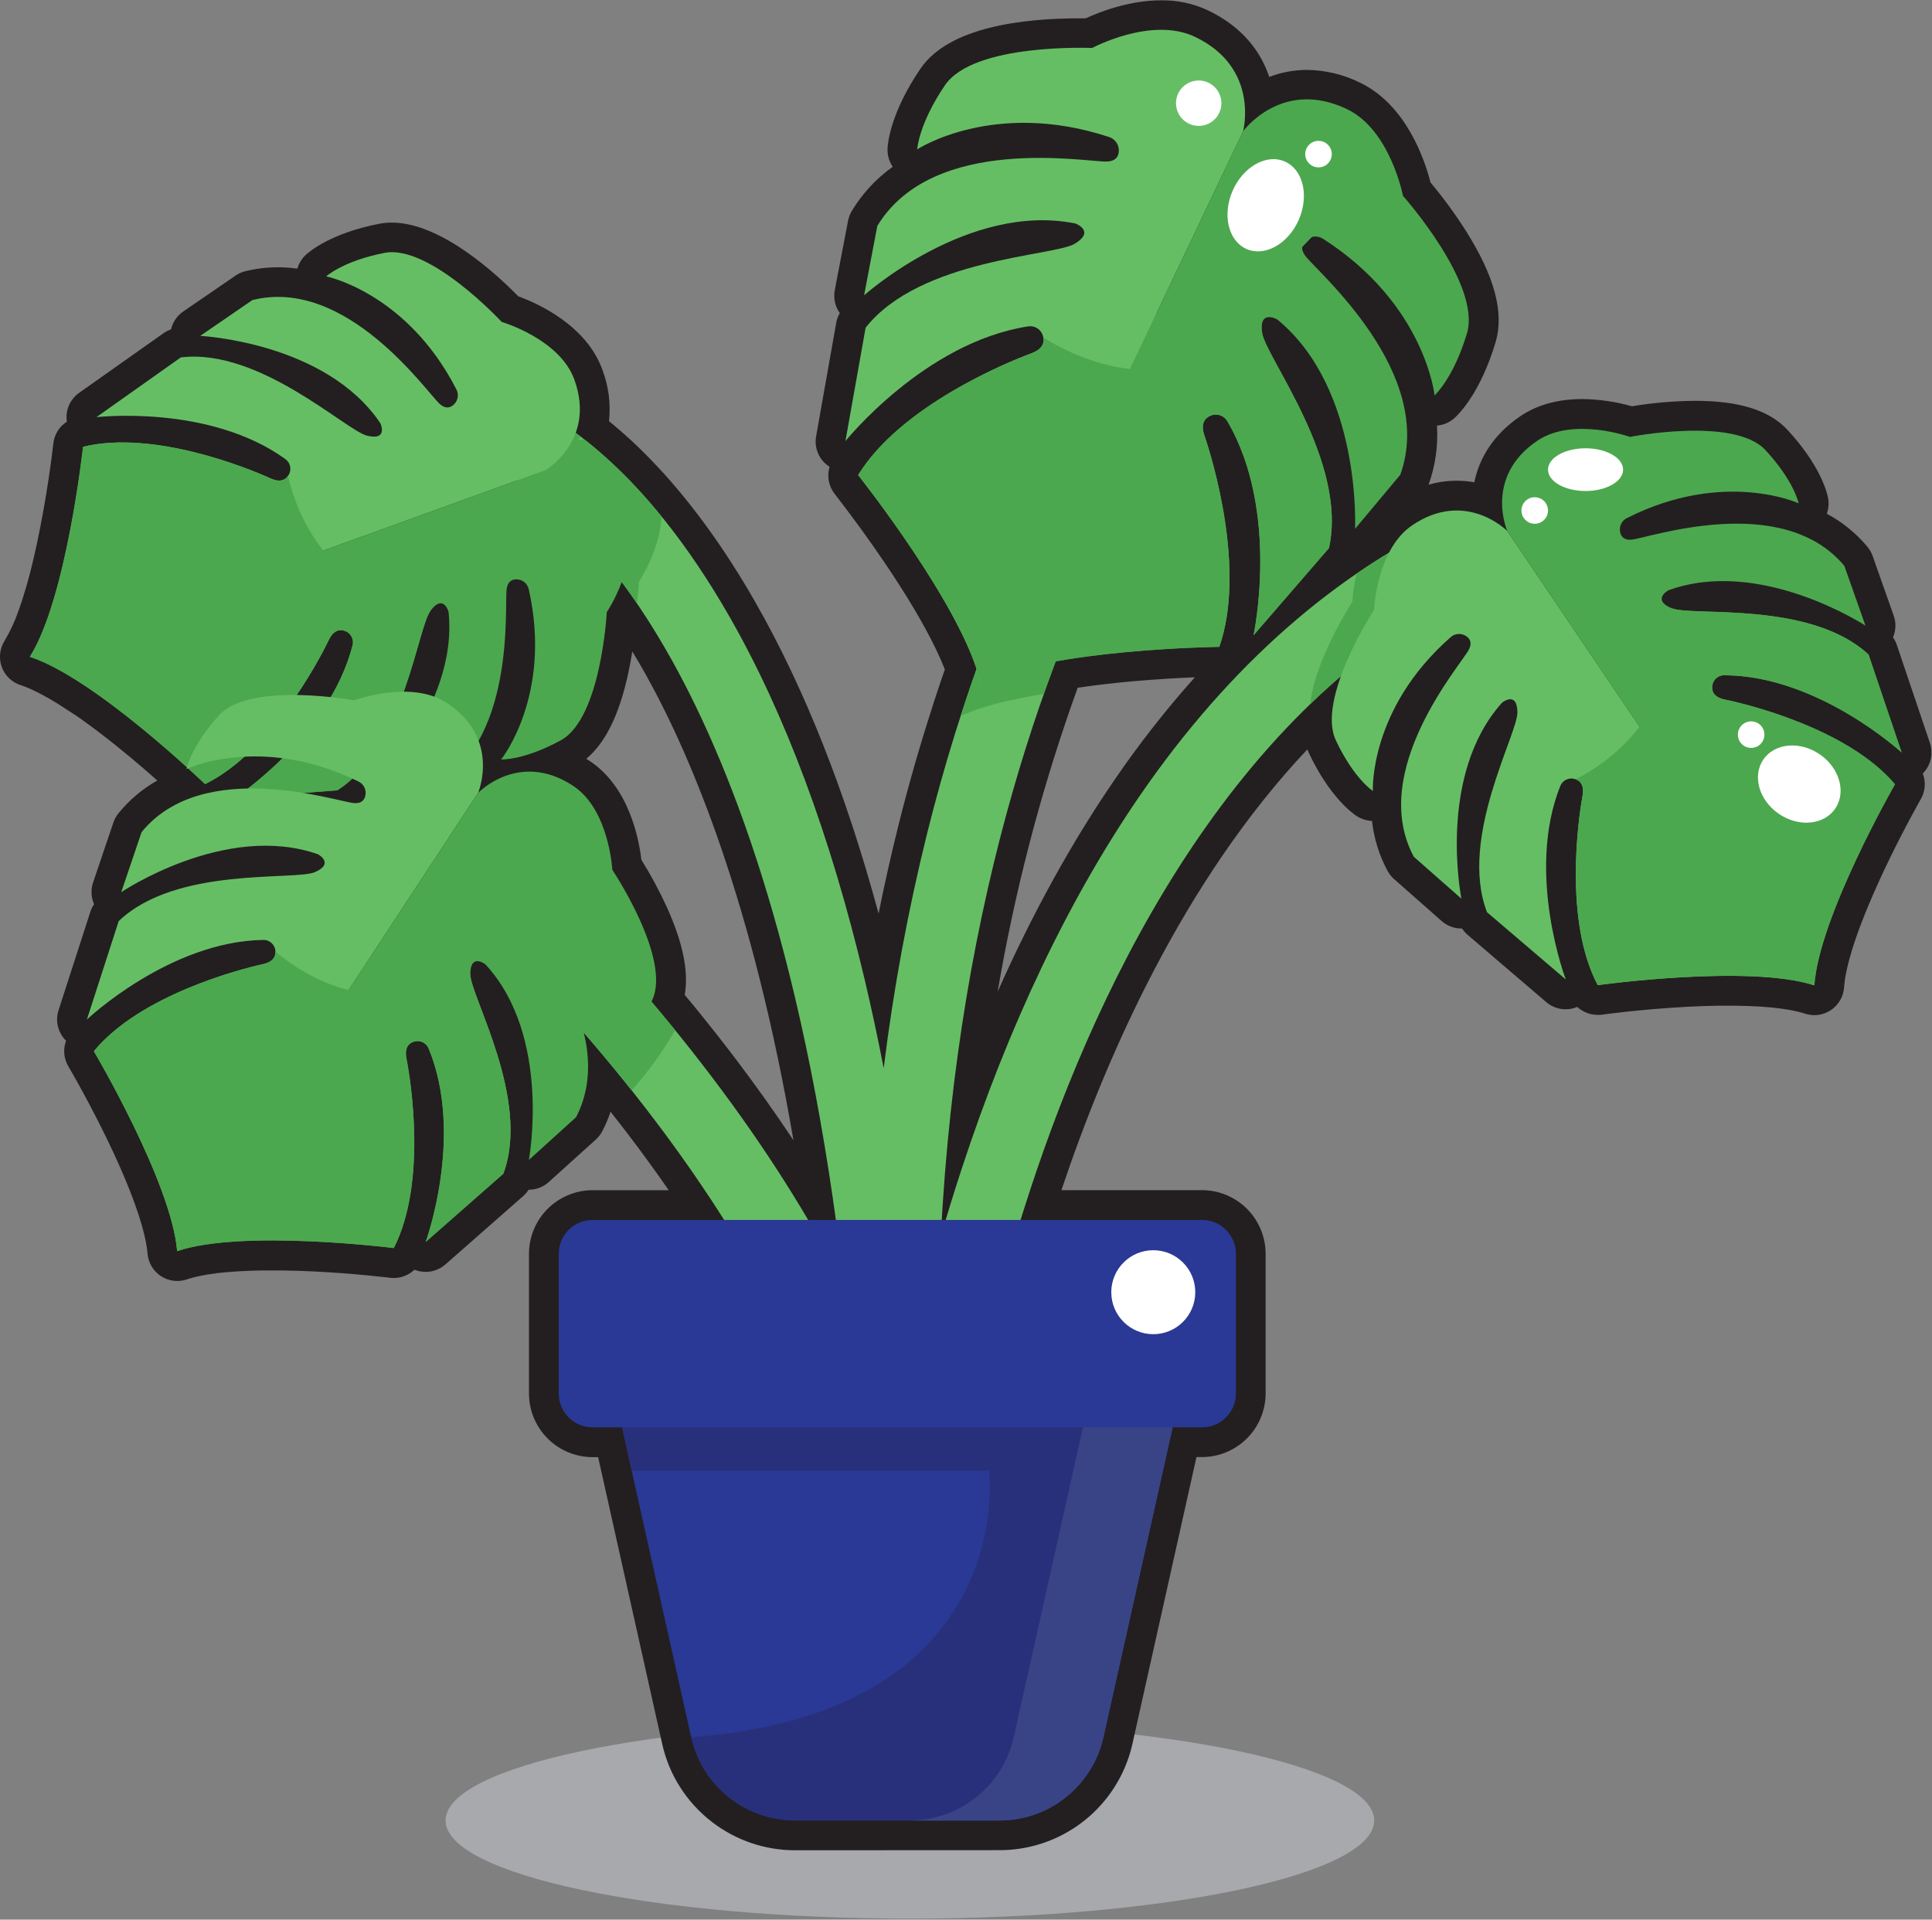 <svg width="972" height="966" viewBox="0 0 972 966" fill="none" xmlns="http://www.w3.org/2000/svg">
<rect x="0" y="0" width="972" height="966" fill="#808080" stroke="none"/>
<g clip-path="url(#clip0_4906_1505)">
<path d="M457.77 965.482C586.778 965.482 691.36 943.365 691.36 916.082C691.36 888.799 586.778 866.682 457.77 866.682C328.762 866.682 224.18 888.799 224.18 916.082C224.18 943.365 328.762 965.482 457.77 965.482Z" fill="#A7A9AC"/>
<path d="M400.02 931.081C392.502 931.083 385.036 929.846 377.92 927.421L376.26 926.831C368.867 924.101 362.002 920.112 355.97 915.041C355.3 914.481 354.63 913.891 353.97 913.301C350.78 910.412 347.867 907.232 345.27 903.801C344.12 902.281 343.03 900.691 342.01 899.071C340.99 897.451 340.01 895.761 339.14 894.071C336.435 888.826 334.418 883.253 333.14 877.491L300.92 733.251H298.13C289.647 733.238 281.516 729.862 275.517 723.864C269.519 717.865 266.143 709.734 266.13 701.251V630.921C266.143 622.438 269.519 614.306 275.517 608.308C281.516 602.31 289.647 598.934 298.13 598.921H336.43C330.43 590.251 324.17 581.591 317.67 573.001C314.3 568.541 310.78 564.001 307.18 559.451C306.062 562.795 304.681 566.045 303.05 569.171C302.227 570.76 301.126 572.189 299.8 573.391L276.14 594.761C273.391 597.275 269.805 598.675 266.08 598.691H265.93C265.162 599.901 264.226 600.995 263.15 601.941L224.07 636.291C221.333 638.695 217.814 640.021 214.17 640.021C213.575 640.022 212.981 639.989 212.39 639.921C211.057 639.768 209.751 639.431 208.51 638.921C205.716 641.603 201.993 643.101 198.12 643.101C197.495 643.104 196.87 643.067 196.25 642.991C196.08 642.991 178.62 640.801 157.35 639.781L151 639.521C148.05 639.421 145.15 639.351 142.36 639.311H140.14H136.9H133.6C132.13 639.311 130.67 639.311 129.21 639.381C127.06 639.381 124.97 639.511 122.99 639.601L120.74 639.691C118.74 639.811 116.82 639.941 114.98 640.101H114.6C110.82 640.431 107.29 640.871 104.12 641.401L103.54 641.501C101.6 641.841 99.76 642.221 98.08 642.641L97.4 642.811C96.13 643.141 95 643.481 94.02 643.811C91.858 644.547 89.557 644.781 87.291 644.493C85.025 644.205 82.855 643.403 80.947 642.149C79.038 640.896 77.44 639.222 76.276 637.257C75.112 635.292 74.412 633.087 74.23 630.811C73.71 624.471 71.14 612.351 61.82 590.621L60.95 588.621L59.18 584.621C58.58 583.291 57.97 581.971 57.37 580.621C46.51 557.181 34.48 536.761 34.37 536.561C33.234 534.637 32.543 532.485 32.346 530.26C32.148 528.035 32.451 525.794 33.23 523.701C31.237 521.75 29.828 519.281 29.16 516.573C28.492 513.865 28.593 511.025 29.45 508.371L45.45 458.861C45.888 457.489 46.525 456.188 47.34 455.001C45.804 451.562 45.619 447.671 46.82 444.101L57.05 413.891C57.622 412.197 58.492 410.619 59.62 409.231C65.041 402.563 71.666 396.973 79.15 392.751C71.35 385.831 61.06 377.061 50.15 368.751L48.41 367.431L45.92 365.571C44.25 364.341 42.57 363.121 40.92 361.931C39.92 361.231 38.92 360.531 37.92 359.851L36.09 358.691C34 357.281 31.91 355.921 29.88 354.641L28.6 353.851C24.773 351.462 20.813 349.292 16.74 347.351L15.34 346.691C13.55 345.901 11.87 345.251 10.34 344.751C8.17 344.045 6.189 342.854 4.549 341.267C2.909 339.68 1.652 337.74 0.875 335.595C0.098 333.449 -0.18 331.154 0.064 328.885C0.307 326.616 1.065 324.433 2.28 322.501C5.12 317.729 7.466 312.679 9.28 307.431L9.68 306.311C10.8 303.141 11.93 299.651 13.01 295.931C13.27 295.061 13.52 294.191 13.76 293.311C14.5 290.661 15.24 287.871 15.95 285.001C16.3 283.591 16.64 282.181 16.95 280.761C17.26 279.341 17.54 278.191 17.83 276.901C18.02 276.051 18.21 275.211 18.39 274.381C18.98 271.661 19.57 268.821 20.14 265.921C20.79 262.631 21.43 259.201 22.04 255.741C22.52 253.001 22.97 250.361 23.38 247.841C23.74 245.601 24.073 243.471 24.38 241.451L24.45 240.961C24.75 238.961 25.03 237.061 25.27 235.311L25.33 234.921C25.63 232.771 25.89 230.831 26.1 229.181L26.26 227.951C26.63 224.951 26.82 223.261 26.83 223.191C27.071 220.966 27.807 218.824 28.984 216.92C30.16 215.017 31.748 213.401 33.63 212.191C33.211 209.44 33.565 206.628 34.653 204.067C35.741 201.506 37.52 199.299 39.79 197.691L82.25 167.691C83.421 166.863 84.704 166.207 86.06 165.741C86.906 162.077 89.098 158.865 92.2 156.741L118.49 138.691C119.96 137.671 121.603 136.929 123.34 136.501C128.744 135.162 134.292 134.491 139.86 134.501C143.116 134.503 146.367 134.733 149.59 135.191C150.38 132.47 151.906 130.02 154 128.111C155.93 126.351 166.77 117.311 190.52 112.661C192.714 112.233 194.945 112.019 197.18 112.021C222.18 112.021 250.65 138.761 260.7 149.081C270.7 152.741 294.96 163.671 303.05 186.021C306.192 194.277 307.337 203.158 306.39 211.941C307.05 212.471 307.7 213.011 308.39 213.561L308.49 213.651C310.06 214.961 311.66 216.331 313.25 217.741C313.86 218.271 314.47 218.831 315.08 219.391L316.36 220.551L317.92 221.961C319.04 223.011 320.17 224.101 321.3 225.191L321.69 225.561L322.49 226.331C323.79 227.601 325.1 228.911 326.39 230.241L326.99 230.841C328.31 232.191 329.69 233.651 331.21 235.281L331.39 235.471C348.57 253.961 364.81 276.471 379.7 302.471C404.6 345.881 425.51 398.671 442.02 459.731C445.013 444.844 448.303 430.198 451.89 415.791C456.89 395.661 462.69 375.471 469.05 355.791V355.691C469.91 353.041 470.77 350.411 471.65 347.781L472.26 345.971C473.26 342.901 474.33 339.851 475.36 336.881C470.93 325.481 462.99 310.731 452.15 293.881C449.68 290.041 447.04 286.041 444.28 281.991C440.9 276.991 437.28 271.891 433.59 266.771L432.97 265.911C425.45 255.551 419.97 248.661 419.97 248.591C418.461 246.69 417.437 244.451 416.984 242.066C416.531 239.682 416.664 237.223 417.37 234.901C414.844 233.311 412.85 231.005 411.642 228.276C410.434 225.547 410.068 222.519 410.59 219.581L420.7 162.471C421.012 160.735 421.624 159.066 422.51 157.541C421.328 155.888 420.494 154.011 420.059 152.026C419.624 150.04 419.597 147.987 419.98 145.991L426.67 111.081C427.006 109.313 427.656 107.619 428.59 106.081C433.857 97.376 440.847 89.839 449.13 83.931C447.273 81.175 446.364 77.889 446.54 74.571C446.68 71.741 448.16 56.501 463.09 34.571C477.36 13.571 514.54 9.221 543.22 9.221H546.22C553.11 6.041 568.06 0.161 584.22 0.161C592.299 0.055 600.299 1.764 607.63 5.161C625.32 13.581 634.42 26.271 638.56 38.711C644.624 36.382 651.064 35.185 657.56 35.181C666.76 35.283 675.82 37.449 684.07 41.521C707.67 52.751 716.9 80.811 719.69 91.801C726.112 99.499 732.038 107.599 737.43 116.051C751.95 139.051 756.86 157.431 752.43 172.231C744.84 197.631 733.95 208.391 731.85 210.291C729.39 212.522 726.268 213.888 722.96 214.181C723.568 224.274 722.133 234.386 718.74 243.911C723.334 242.573 728.095 241.9 732.88 241.911C735.851 241.901 738.817 242.162 741.74 242.691C744.09 231.191 750.74 219.031 765.02 209.351C773.41 203.691 783.83 200.811 796.02 200.811C804.478 200.897 812.887 202.117 821.02 204.441C831.506 202.703 842.111 201.784 852.74 201.691C874.93 201.691 890.14 206.451 899.23 216.251C915.69 233.981 919.13 247.671 919.66 250.251C920.226 253.013 920.022 255.877 919.07 258.531C926.882 262.685 933.813 268.316 939.48 275.111C940.629 276.484 941.523 278.052 942.12 279.741L952.74 309.831C953.995 313.384 953.866 317.278 952.38 320.741C953.202 321.916 953.852 323.202 954.31 324.561L970.95 373.861C971.842 376.504 971.98 379.343 971.348 382.06C970.715 384.777 969.338 387.264 967.37 389.241C968.172 391.325 968.498 393.562 968.325 395.789C968.152 398.016 967.484 400.175 966.37 402.111C966.37 402.181 962.71 408.521 957.73 418.111C955.73 421.921 953.81 425.741 951.97 429.481C950.81 431.831 949.62 434.281 948.43 436.801L947.53 438.691C946.93 439.971 946.34 441.261 945.74 442.551C945.44 443.211 945.14 443.861 944.85 444.551C931.69 473.601 928.29 489.051 927.76 496.901C927.598 499.174 926.92 501.38 925.777 503.352C924.635 505.324 923.058 507.009 921.167 508.281C919.276 509.552 917.12 510.376 914.862 510.69C912.605 511.003 910.306 510.799 908.14 510.091C902.84 508.361 892.4 506.261 872.78 506.091H870.62H866.28H864.09L859.72 506.191C856.29 506.281 852.72 506.431 849.02 506.621C825.85 507.831 806.02 510.551 805.85 510.621C805.149 510.696 804.444 510.719 803.74 510.691C799.954 510.694 796.307 509.265 793.53 506.691C790.965 507.778 788.148 508.129 785.394 507.706C782.641 507.282 780.059 506.099 777.94 504.291L738.41 470.461C737.317 469.526 736.364 468.438 735.58 467.231H735.22C731.579 467.236 728.061 465.909 725.33 463.501L701.39 442.391C700.048 441.208 698.927 439.796 698.08 438.221C693.885 430.428 691.233 421.899 690.27 413.101C687.469 412.986 684.754 412.104 682.42 410.551C680.23 409.111 668.82 400.811 658.5 378.921C658.22 378.328 657.96 377.728 657.72 377.121C595.13 443.431 556.26 532.441 534.01 598.901H604.74C613.223 598.914 621.355 602.29 627.353 608.288C633.351 614.286 636.727 622.418 636.74 630.901V701.211C636.727 709.694 633.351 717.825 627.353 723.824C621.355 729.822 613.223 733.198 604.74 733.211H601.95L569.74 877.481C569.09 880.381 568.255 883.237 567.24 886.031C562.423 899.233 553.66 910.633 542.14 918.684C530.621 926.734 516.904 931.045 502.85 931.031L400.02 931.081ZM346.38 502.921L348.89 505.921L351.31 508.921C357.82 516.921 364.2 525.081 370.31 533.121C380.54 546.641 390.19 560.231 399.18 573.771C378.8 454.771 348.27 381.501 325.11 339.831C322.837 335.738 320.503 331.738 318.11 327.831C317.55 331.431 316.84 335.321 315.96 339.321C311.45 359.841 304.54 373.841 294.96 381.841L296.54 382.841C316.44 395.911 321.45 422.081 322.68 432.651C327.407 440.247 331.652 448.133 335.39 456.261C343.54 474.211 346.56 488.831 344.5 500.621L346.38 502.921ZM541.65 347.631C540.863 349.804 540.077 352.004 539.29 354.231C522.8 401.355 510.303 449.782 501.93 499.001C519.5 459.481 539.25 423.701 561.01 392.001C573.269 374.094 586.674 356.998 601.14 340.821C593.19 341.151 582.14 341.751 570 342.821L567.67 343.031C566.1 343.181 564.52 343.331 562.93 343.501C558.77 343.921 554.71 344.391 550.86 344.891L548.14 345.251C546.14 345.518 544.14 345.801 542.14 346.101C542.15 346.261 541.65 347.631 541.65 347.631Z" fill="#231F20"/>
<path d="M734.62 259.2C672.88 287.12 618.62 334.68 573.37 400.53C537.74 452.44 507.49 515.82 483.59 588.91C479.91 600.17 476.493 611.271 473.34 622.211C482.12 448.88 528.57 325.21 568.55 249.07C617.46 155.96 667.49 111.9 667.99 111.47L644.46 84.231C642.25 86.13 589.74 132.01 537.74 230.4C507.42 287.72 483.44 351.26 466.47 419.25C456.807 458.202 449.501 497.7 444.59 537.531C441.617 522.197 438.417 507.287 434.99 492.8C417.83 420.41 394.85 358.8 366.71 309.8C346.15 273.96 323.34 245.46 298.9 225.07C279.84 209.18 266.47 204.07 265.01 203.56L252.74 237.37L252.52 237.29C252.94 237.46 294.85 254.56 338.21 332.56C369.44 388.74 406.21 485.8 424.72 647C407.33 612.67 385.09 577.531 358.34 542.201C301.61 467.26 244.86 417.82 242.48 415.75L218.91 442.971C219.47 443.451 275.17 491.971 329.64 563.971C379.2 629.441 437.64 727.97 434.41 825.56L470.35 827.49C470.43 826.42 478.82 719.1 518.06 599.43C553.64 490.81 622.74 349.34 749.46 292L734.62 259.2Z" fill="#66BE64"/>
<g style="mix-blend-mode:multiply">
<path d="M339.67 518.4C289.77 456.95 244.59 417.59 242.47 415.75L218.9 442.97C219.42 443.42 267.39 485.2 317.81 548.68C326.117 539.364 333.443 529.217 339.67 518.4Z" fill="#4CA84E"/>
</g>
<g style="mix-blend-mode:multiply">
<path d="M500.99 354.17C502.09 353.88 503.21 353.59 504.35 353.32L505.45 353.05C509.75 352.05 514.24 351.12 518.83 350.29L522.03 349.73L525.14 349.24C537.184 314.85 551.691 281.374 568.55 249.07C617.46 155.96 667.49 111.9 667.99 111.47L644.46 84.231C642.25 86.13 589.74 132.01 537.74 230.4C515.876 272.011 497.674 315.445 483.34 360.21C488.683 357.867 494.204 355.951 499.85 354.48L500.99 354.17Z" fill="#4CA84E"/>
</g>
<g style="mix-blend-mode:multiply">
<path d="M749.46 292.001L734.62 259.201C716.415 267.476 698.977 277.345 682.51 288.691C681.356 293.342 680.626 298.088 680.33 302.871C680.33 302.871 661.33 332.041 659.22 354.301C685.44 328.941 715.36 307.421 749.46 292.001Z" fill="#4CA84E"/>
</g>
<path d="M758.32 267.232C758.32 267.232 737.52 246.062 710.53 264.302C692.53 276.482 691.33 306.832 691.33 306.832C691.33 306.832 662.2 351.572 672.07 372.532C681.07 391.722 690.68 398.042 690.68 398.042C690.68 398.042 688.68 356.802 729.76 320.692C730.851 319.687 732.257 319.095 733.738 319.017C735.218 318.938 736.679 319.378 737.87 320.262C739.62 321.552 740.69 323.622 738.99 326.912C735.11 334.432 688.14 387.912 711.3 431.142L735.24 452.212C735.24 452.212 722.74 390.162 755.74 353.552C755.74 353.552 763.31 347.442 763.42 358.482C763.53 369.522 733.78 421.782 748.12 459.032L787.74 492.862C787.74 492.862 767.49 439.512 784.94 395.632C785.465 394.236 786.492 393.085 787.819 392.405C789.147 391.724 790.68 391.563 792.12 391.952C794.8 392.662 797.22 394.792 796.18 400.492C794.1 411.882 786.7 463.312 803.83 495.722C803.83 495.722 879.95 485.122 912.83 495.832L758.32 267.232Z" fill="#66BE64"/>
<path d="M758.32 267.231C758.32 267.231 746.44 240.031 773.43 221.791C791.43 209.611 820.06 219.851 820.06 219.851C820.06 219.851 872.44 209.511 888.2 226.491C902.63 242.041 904.92 253.271 904.92 253.271C904.92 253.271 867.41 236.021 818.58 260.671C817.241 261.309 816.167 262.394 815.542 263.74C814.918 265.085 814.783 266.606 815.16 268.041C815.7 270.141 817.21 271.911 820.9 271.561C829.33 270.771 896.5 247.151 927.9 284.751L938.52 314.831C938.52 314.831 885.6 280.121 839.32 297.071C839.32 297.071 830.83 301.821 841.03 306.071C851.23 310.321 910.81 302.181 940.03 329.391L956.74 378.691C956.74 378.691 914.74 339.971 867.53 339.791C866.039 339.758 864.589 340.282 863.463 341.26C862.337 342.238 861.616 343.6 861.44 345.081C861.1 347.831 862.18 350.871 867.85 352.031C879.2 354.351 929.67 366.681 953.35 394.651C953.35 394.651 915.12 461.321 912.79 495.831L758.32 267.231Z" fill="#4CA84E"/>
<g style="mix-blend-mode:multiply">
<path d="M867.53 339.79C914.74 339.97 956.74 378.69 956.74 378.69L940.11 329.39C910.89 302.18 851.31 310.28 841.11 306.07C845.8 358.84 809.21 383.72 792.72 392.17C795.14 393.03 797.14 395.25 796.18 400.52C794.1 411.91 786.7 463.34 803.83 495.75C803.83 495.75 879.95 485.15 912.83 495.86C915.16 461.35 953.39 394.68 953.39 394.68C929.71 366.68 879.24 354.38 867.89 352.06C862.22 350.9 861.14 347.86 861.48 345.11C861.649 343.631 862.361 342.267 863.479 341.284C864.597 340.301 866.041 339.768 867.53 339.79Z" fill="#4CA84E"/>
</g>
<g style="mix-blend-mode:multiply">
<path d="M264.97 203.521L252.74 237.371L252.52 237.292C252.88 237.442 284.07 250.172 320.45 303.642C321.25 297.122 321.45 292.732 321.45 292.732C321.45 292.732 332.17 276.732 332.8 259.892C322.615 247.204 311.229 235.53 298.8 225.031C297.09 223.611 295.44 222.281 293.8 221.031C292.706 221.053 291.614 221.14 290.53 221.292C290.53 221.292 291.28 220.851 292.44 219.991C276.89 208.041 266.26 203.991 264.97 203.521Z" fill="#4CA84E"/>
</g>
<path d="M274.42 236.62C274.42 236.62 300.03 221.62 288.95 190.99C281.54 170.53 252.4 161.99 252.4 161.99C252.4 161.99 216.13 122.8 193.4 127.26C172.58 131.33 164.12 139.07 164.12 139.07C164.12 139.07 204.6 147.19 229.57 195.87C230.284 197.178 230.517 198.694 230.228 200.156C229.939 201.618 229.147 202.932 227.99 203.87C226.32 205.25 224.05 205.78 221.28 203.33C214.93 197.72 174.53 139.1 126.98 151L100.74 169.02C100.74 169.02 163.95 172.11 191.39 213.02C191.39 213.02 195.46 221.86 184.73 219.26C174 216.66 130.6 175.05 90.97 179.85L48.51 209.92C48.51 209.92 105.18 203.32 143.51 230.97C144.735 231.821 145.598 233.097 145.933 234.55C146.267 236.004 146.049 237.529 145.32 238.83C143.98 241.26 141.32 243.09 136.05 240.69C125.51 235.88 77.45 216.14 41.84 224.82C41.84 224.82 33.51 301.22 15.09 330.49L274.42 236.62Z" fill="#66BE64"/>
<path d="M274.42 236.621C274.42 236.621 303.7 231.751 314.79 262.381C322.19 282.841 305.27 308.061 305.27 308.061C305.27 308.061 302.49 361.381 282.18 372.511C263.57 382.711 252.12 382.181 252.12 382.181C252.12 382.181 278.02 350.031 266.05 296.651C265.759 295.197 264.969 293.889 263.817 292.955C262.665 292.02 261.223 291.517 259.74 291.531C257.57 291.531 255.48 292.581 254.92 296.241C253.63 304.611 260.11 375.511 215.97 396.811L184.21 399.761C184.21 399.761 230.8 356.931 225.67 307.901C225.67 307.901 223.14 298.511 216.56 307.371C209.98 316.231 203.27 375.981 169.74 397.691L117.87 401.771C117.87 401.771 165.64 370.571 177.36 324.771C177.757 323.334 177.604 321.799 176.931 320.468C176.258 319.137 175.113 318.104 173.72 317.571C171.13 316.571 167.92 316.871 165.41 322.081C160.41 332.521 136.09 378.451 103.18 394.571C103.18 394.571 47.87 341.201 14.99 330.511L274.42 236.621Z" fill="#4CA84E"/>
<g style="mix-blend-mode:multiply">
<path d="M177.37 324.78C165.65 370.53 117.88 401.78 117.88 401.78L169.74 397.69C203.26 376.01 209.97 316.26 216.55 307.4C164.23 299.05 149.06 257.48 144.89 239.4C143.46 241.54 140.82 242.94 135.95 240.72C125.41 235.91 77.35 216.17 41.74 224.85C41.74 224.85 33.41 301.25 14.99 330.52C47.87 341.21 103.18 394.58 103.18 394.58C136.09 378.46 160.38 332.53 165.41 322.09C167.92 316.88 171.13 316.58 173.72 317.58C175.115 318.111 176.262 319.143 176.937 320.475C177.612 321.806 177.766 323.341 177.37 324.78Z" fill="#4CA84E"/>
</g>
<path d="M625.4 66.071C625.4 66.071 633.96 34.121 601.17 18.521C579.27 8.101 549.46 24.151 549.46 24.151C549.46 24.151 490 21.491 475.46 42.841C462.14 62.381 461.46 75.151 461.46 75.151C461.46 75.151 499.92 49.871 557.86 68.901C559.442 69.381 560.807 70.397 561.72 71.776C562.633 73.154 563.036 74.808 562.86 76.451C562.61 78.861 561.23 81.061 557.11 81.291C547.74 81.821 469.74 66.991 441.38 113.691L434.74 148.601C434.74 148.601 487.28 101.521 541.12 112.481C541.12 112.481 551.26 116.301 540.72 122.651C530.18 129.001 463.17 130.011 435.5 164.871L425.34 221.981C425.34 221.981 465.11 172.341 517.14 164.261C518.778 163.974 520.465 164.309 521.869 165.2C523.273 166.092 524.294 167.476 524.73 169.081C525.57 172.081 524.89 175.591 518.83 177.811C506.74 182.261 453.14 204.261 431.74 239.051C431.74 239.051 485 306.151 493.32 343.791L625.4 66.071Z" fill="#66BE64"/>
<path d="M625.4 66.071C625.4 66.071 644.8 39.271 677.59 54.871C699.49 65.291 705.84 98.551 705.84 98.551C705.84 98.551 745.42 143.001 738.03 167.751C731.26 190.411 721.74 198.971 721.74 198.971C721.74 198.971 717.09 153.181 665.74 120.231C664.37 119.31 662.723 118.895 661.08 119.058C659.438 119.22 657.903 119.95 656.74 121.121C655.03 122.821 654.19 125.281 656.61 128.631C662.14 136.271 722.83 187.411 704.51 238.881L681.74 266.111C681.74 266.111 685.12 195.641 642.64 160.791C642.64 160.791 633.28 155.321 635 167.511C636.72 179.701 678.22 232.321 668.63 275.781L630.66 319.691C630.66 319.691 644.08 257.521 617.53 212.061C616.718 210.609 615.394 209.513 613.817 208.985C612.239 208.458 610.521 208.539 609 209.211C606.16 210.431 603.85 213.211 606 219.291C610.19 231.501 626.92 286.951 613.45 325.531C613.45 325.531 527.79 326.531 493.33 343.831L625.4 66.071Z" fill="#4CA84E"/>
<g style="mix-blend-mode:multiply">
<path d="M617.53 212.021C644.08 257.481 630.66 319.691 630.66 319.691L668.59 275.811C678.18 232.351 636.69 179.721 634.96 167.541C586.96 201.911 542.34 180.841 524.89 169.791C525.43 172.611 524.43 175.791 518.83 177.841C506.74 182.261 453.14 204.261 431.74 239.051C431.74 239.051 485 306.151 493.32 343.791C527.78 326.501 613.44 325.491 613.44 325.491C626.91 286.911 610.18 231.491 605.99 219.251C603.89 213.151 606.2 210.391 608.99 209.171C610.513 208.496 612.232 208.414 613.812 208.941C615.392 209.468 616.718 210.567 617.53 212.021Z" fill="#4CA84E"/>
</g>
<path d="M240.55 398.97C240.55 398.97 252.07 371.62 224.83 353.74C206.64 341.8 178.19 352.42 178.19 352.42C178.19 352.42 125.67 342.78 110.19 359.96C95.97 375.7 93.82 386.96 93.82 386.96C93.82 386.96 131.1 369.2 180.26 393.21C181.607 393.83 182.695 394.9 183.338 396.236C183.981 397.573 184.137 399.091 183.78 400.53C183.26 402.64 181.78 404.43 178.08 404.13C169.64 403.44 102.16 380.72 71.23 418.74L61 448.95C61 448.95 113.46 413.54 160 429.88C160 429.88 168.54 434.52 158.4 438.88C148.26 443.24 88.57 435.88 59.72 463.51L43.72 513.03C43.72 513.03 85.14 473.78 132.37 472.98C133.859 472.927 135.315 473.43 136.453 474.392C137.592 475.353 138.332 476.703 138.53 478.18C138.91 480.93 137.87 483.99 132.21 485.18C120.84 487.69 70.53 500.69 47.23 528.98C47.23 528.98 86.34 595.13 89.13 629.6L240.55 398.97Z" fill="#66BE64"/>
<path d="M240.55 398.971C240.55 398.971 261.06 377.531 288.3 395.411C306.49 407.351 308.06 437.691 308.06 437.691C308.06 437.691 337.78 482.051 328.19 503.131C319.4 522.441 309.92 528.881 309.92 528.881C309.92 528.881 311.39 487.621 269.82 452.061C268.724 451.073 267.32 450.497 265.846 450.429C264.373 450.362 262.921 450.808 261.74 451.691C260.01 453.001 258.96 455.081 260.74 458.351C264.74 465.831 312.4 518.701 289.82 562.201L266.08 583.691C266.08 583.691 277.71 521.481 244.23 485.301C244.23 485.301 236.58 479.301 236.62 490.301C236.66 501.301 267.1 553.191 253.25 590.631L214.17 624.981C214.17 624.981 233.74 571.371 215.68 527.691C215.136 526.303 214.093 525.166 212.757 524.505C211.42 523.843 209.885 523.702 208.45 524.111C205.78 524.851 203.38 527.021 204.5 532.701C206.73 544.071 214.81 595.391 198.12 628.021C198.12 628.021 121.86 618.441 89.12 629.581L240.55 398.971Z" fill="#4CA84E"/>
<g style="mix-blend-mode:multiply">
<path d="M215.68 527.691C233.68 571.351 214.17 624.951 214.17 624.951L253.25 590.601C267.1 553.161 236.66 501.301 236.62 490.271C189.73 514.931 152.67 490.751 138.52 478.791C138.66 481.361 137.38 484.061 132.15 485.201C120.84 487.691 70.53 500.691 47.23 528.981C47.23 528.981 86.34 595.131 89.13 629.601C121.86 618.461 198.13 628.041 198.13 628.041C214.82 595.411 206.74 544.041 204.51 532.721C203.39 527.041 205.79 524.871 208.46 524.131C209.891 523.724 211.422 523.863 212.756 524.521C214.09 525.178 215.132 526.308 215.68 527.691Z" fill="#4CA84E"/>
</g>
<path d="M923.32 406.89C928.972 398.598 925.453 386.354 915.458 379.542C905.464 372.729 892.781 373.929 887.129 382.221C881.476 390.512 884.996 402.757 894.99 409.569C904.984 416.382 917.668 415.182 923.32 406.89Z" fill="white"/>
<path d="M653.444 110.532C658.734 98.36 655.561 85.251 646.358 81.251C637.155 77.251 625.406 83.876 620.116 96.047C614.826 108.219 617.998 121.328 627.202 125.328C636.405 129.328 648.154 122.704 653.444 110.532Z" fill="white"/>
<path d="M881.01 376.36C884.699 376.36 887.69 373.369 887.69 369.68C887.69 365.991 884.699 363 881.01 363C877.321 363 874.33 365.991 874.33 369.68C874.33 373.369 877.321 376.36 881.01 376.36Z" fill="white"/>
<path d="M772.13 263.571C775.819 263.571 778.81 260.58 778.81 256.891C778.81 253.202 775.819 250.211 772.13 250.211C768.441 250.211 765.45 253.202 765.45 256.891C765.45 260.58 768.441 263.571 772.13 263.571Z" fill="white"/>
<path d="M603.07 63.352C609.377 63.352 614.49 58.239 614.49 51.932C614.49 45.625 609.377 40.512 603.07 40.512C596.763 40.512 591.65 45.625 591.65 51.932C591.65 58.239 596.763 63.352 603.07 63.352Z" fill="white"/>
<path d="M663.35 84.231C667.039 84.231 670.03 81.24 670.03 77.551C670.03 73.862 667.039 70.871 663.35 70.871C659.661 70.871 656.67 73.862 656.67 77.551C656.67 81.24 659.661 84.231 663.35 84.231Z" fill="white"/>
<path d="M797.7 247.08C808.133 247.08 816.59 242.267 816.59 236.33C816.59 230.393 808.133 225.58 797.7 225.58C787.267 225.58 778.81 230.393 778.81 236.33C778.81 242.267 787.267 247.08 797.7 247.08Z" fill="white"/>
<path d="M502.88 916.08H400.02C387.843 916.086 376.028 911.942 366.524 904.33C357.02 896.718 350.394 886.094 347.74 874.21L301.29 666.08H601.62L555.13 874.21C552.477 886.089 545.856 896.709 536.358 904.32C526.86 911.932 515.052 916.079 502.88 916.08Z" fill="#293995"/>
<path d="M556.51 666.08L510.02 874.21C507.366 886.094 500.74 896.718 491.236 904.33C481.732 911.942 469.917 916.086 457.74 916.08H502.85C515.021 916.079 526.829 911.932 536.328 904.32C545.826 896.709 552.447 886.089 555.1 874.21L601.59 666.08H556.51Z" fill="#4A62AD"/>
<g style="mix-blend-mode:multiply" opacity="0.51">
<path d="M301.29 666.08L317.79 739.99H497.6C497.6 739.99 513.12 861.69 347.74 874.21C350.393 886.089 357.014 896.709 366.512 904.32C376.011 911.932 387.819 916.079 399.99 916.08H502.88C515.052 916.079 526.86 911.932 536.358 904.32C545.856 896.709 552.477 886.089 555.13 874.21L601.62 666.08H301.29Z" fill="#2A2762"/>
</g>
<path d="M604.77 613.9H298.13C288.73 613.9 281.11 621.52 281.11 630.92V701.23C281.11 710.63 288.73 718.25 298.13 718.25H604.77C614.17 718.25 621.79 710.63 621.79 701.23V630.92C621.79 621.52 614.17 613.9 604.77 613.9Z" fill="#293995"/>
<path d="M580.22 671.381C591.89 671.381 601.35 661.921 601.35 650.251C601.35 638.581 591.89 629.121 580.22 629.121C568.55 629.121 559.09 638.581 559.09 650.251C559.09 661.921 568.55 671.381 580.22 671.381Z" fill="white"/>
</g>
<defs>
<clipPath id="clip0_4906_1505">
<rect width="971.71" height="965.48" fill="white"/>
</clipPath>
</defs>
</svg>

